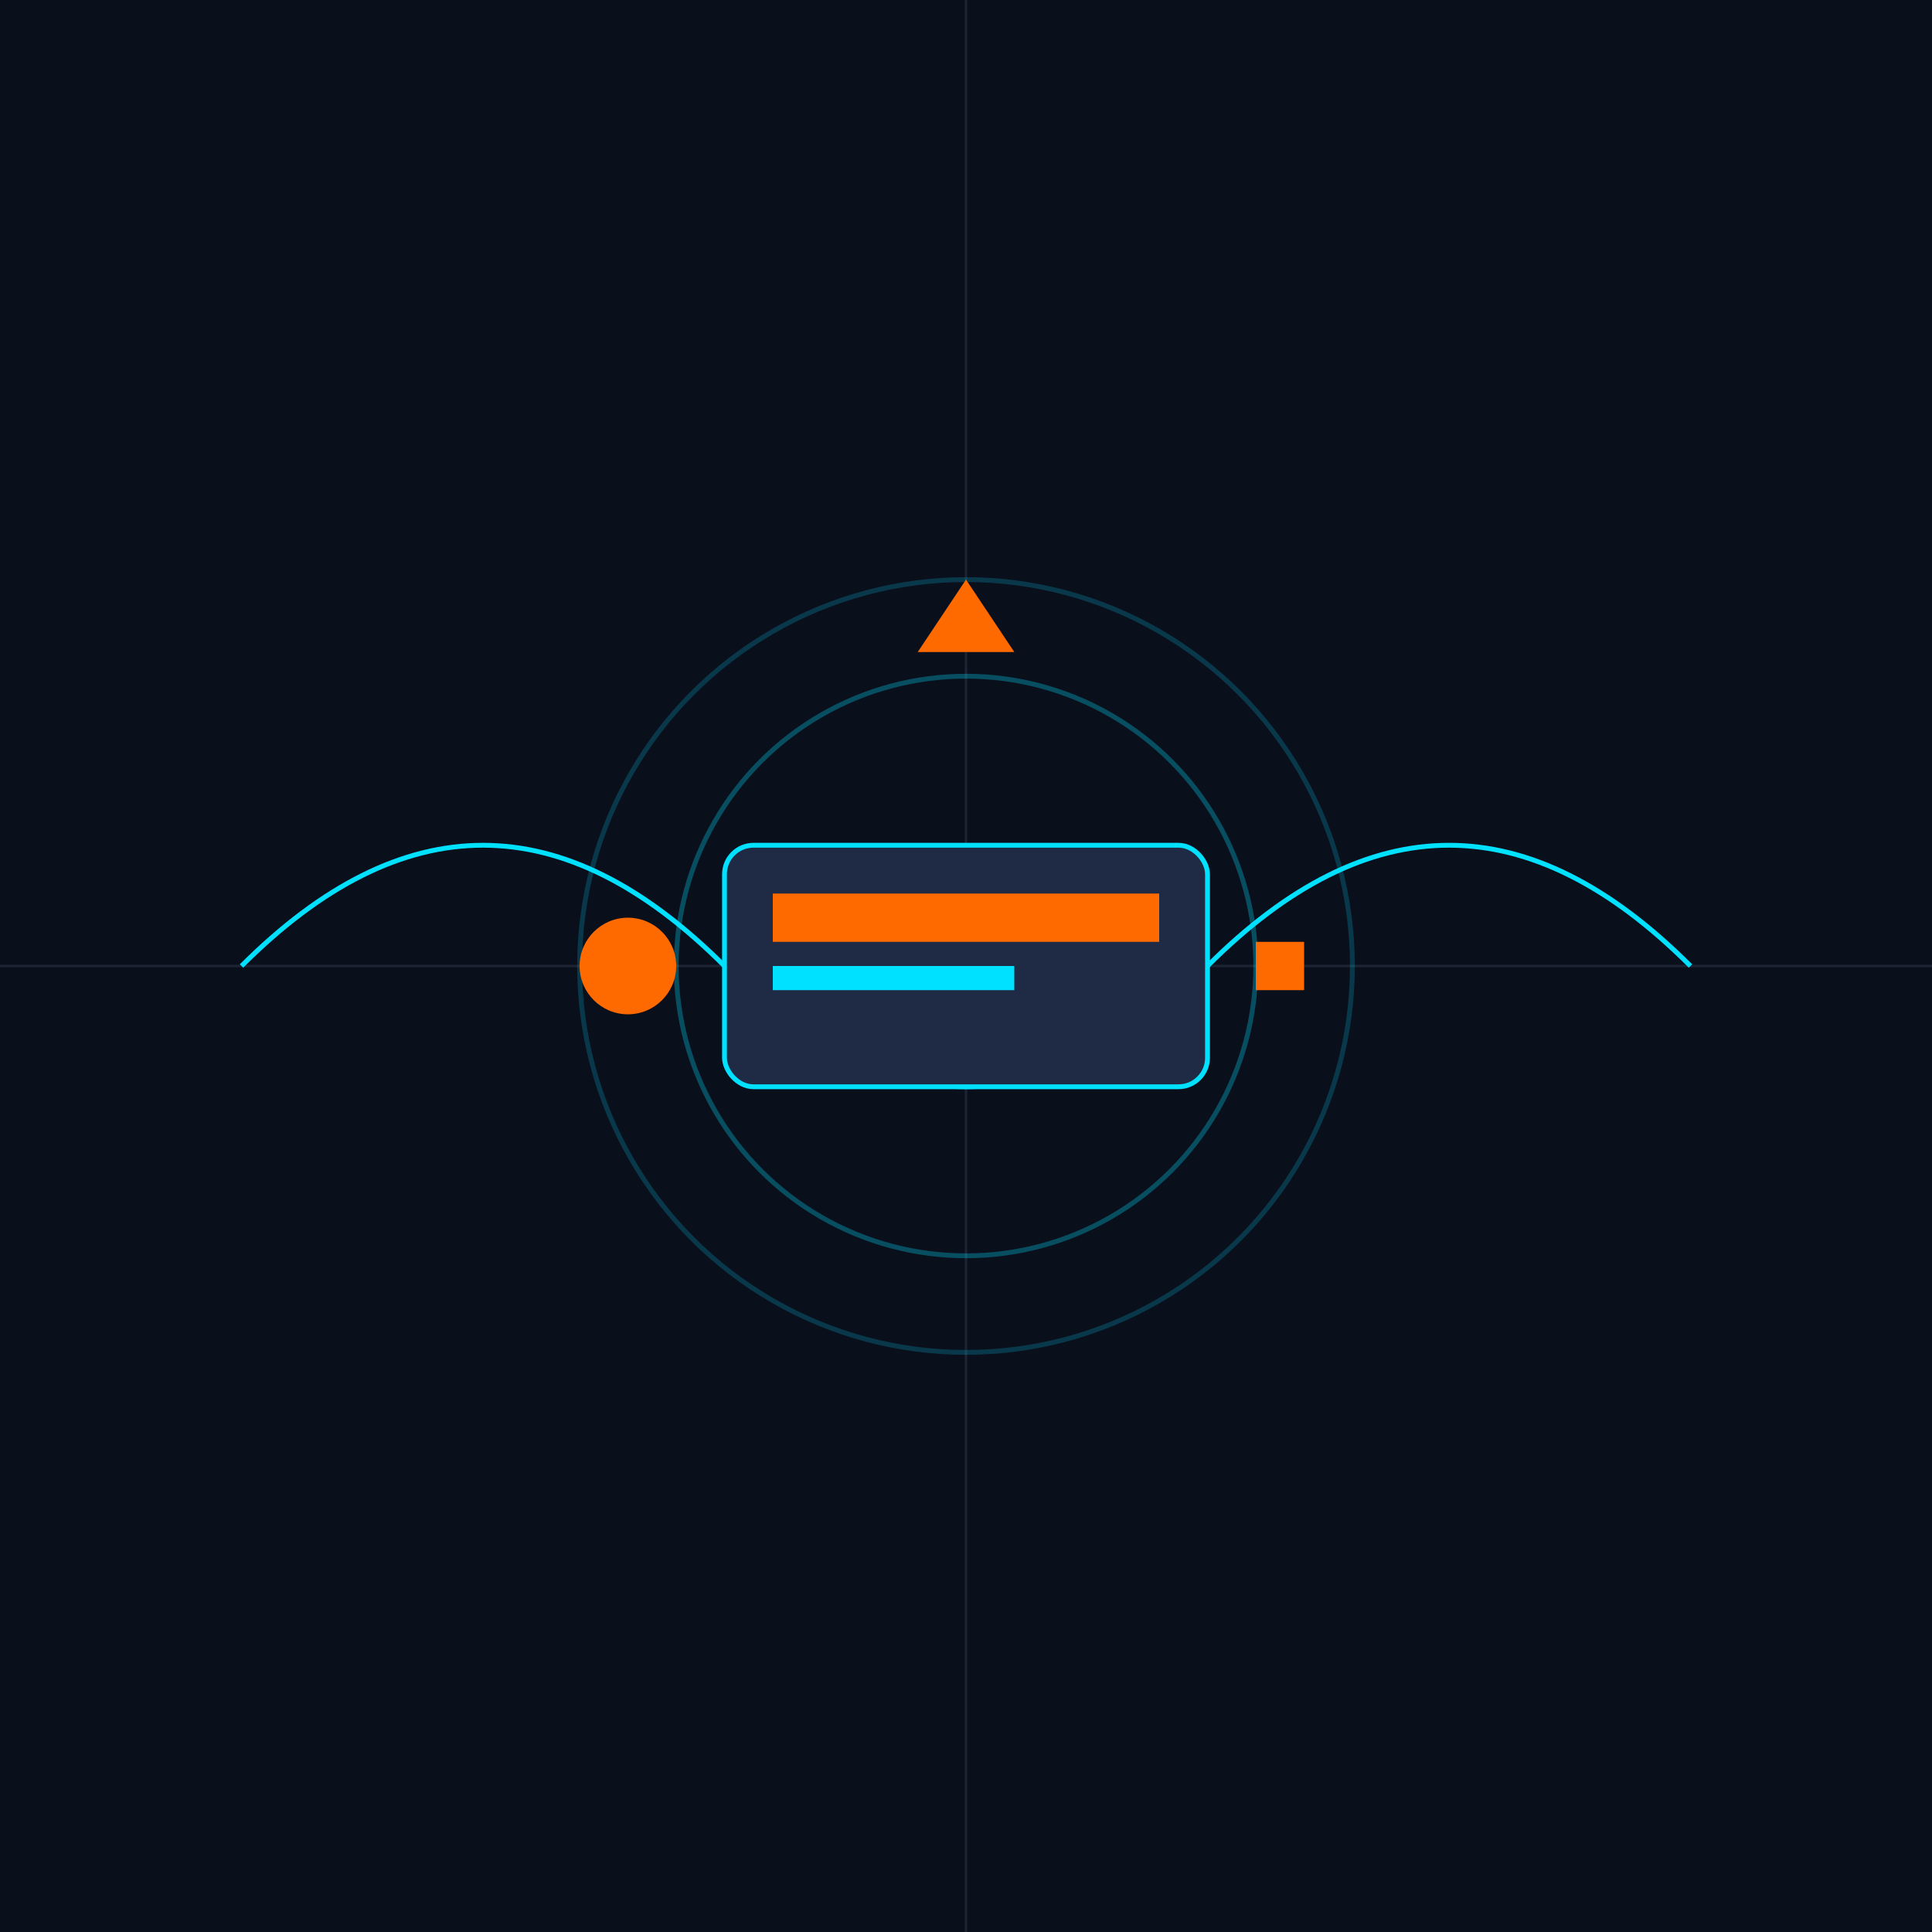 <svg viewBox="0 0 800 800" xmlns="http://www.w3.org/2000/svg">
  <g id="background">
    <rect width="800" height="800" fill="#0a0f1c"/>
    <g id="gridlines">
      <path d="M0 400 H800 M400 0 V800" stroke="#1c2333" stroke-width="1"/>
    </g>
  </g>
  <g id="transaction_waveform">
    <path d="M100 400 Q200 300 300 400 T500 400 T700 400" stroke="#00e0ff" stroke-width="2" fill="none"/>
  </g>
  <g id="card_core">
    <rect x="300" y="350" width="200" height="100" rx="12" fill="#1f2a44" stroke="#00e0ff" stroke-width="2"/>
    <rect x="320" y="370" width="160" height="20" fill="#ff6a00"/>
    <rect x="320" y="400" width="100" height="10" fill="#00e0ff"/>
  </g>
  <g id="waveform_rings">
    <circle cx="400" cy="400" r="120" stroke="#00e0ff" stroke-opacity="0.3" stroke-width="2" fill="none"/>
    <circle cx="400" cy="400" r="160" stroke="#00e0ff" stroke-opacity="0.2" stroke-width="2" fill="none"/>
  </g>
  <g id="brand_glyphs">
    <circle cx="260" cy="400" r="20" fill="#ff6a00"/>
    <rect x="520" y="390" width="20" height="20" fill="#ff6a00"/>
    <polygon points="400,240 420,270 380,270" fill="#ff6a00"/>
  </g>
</svg>